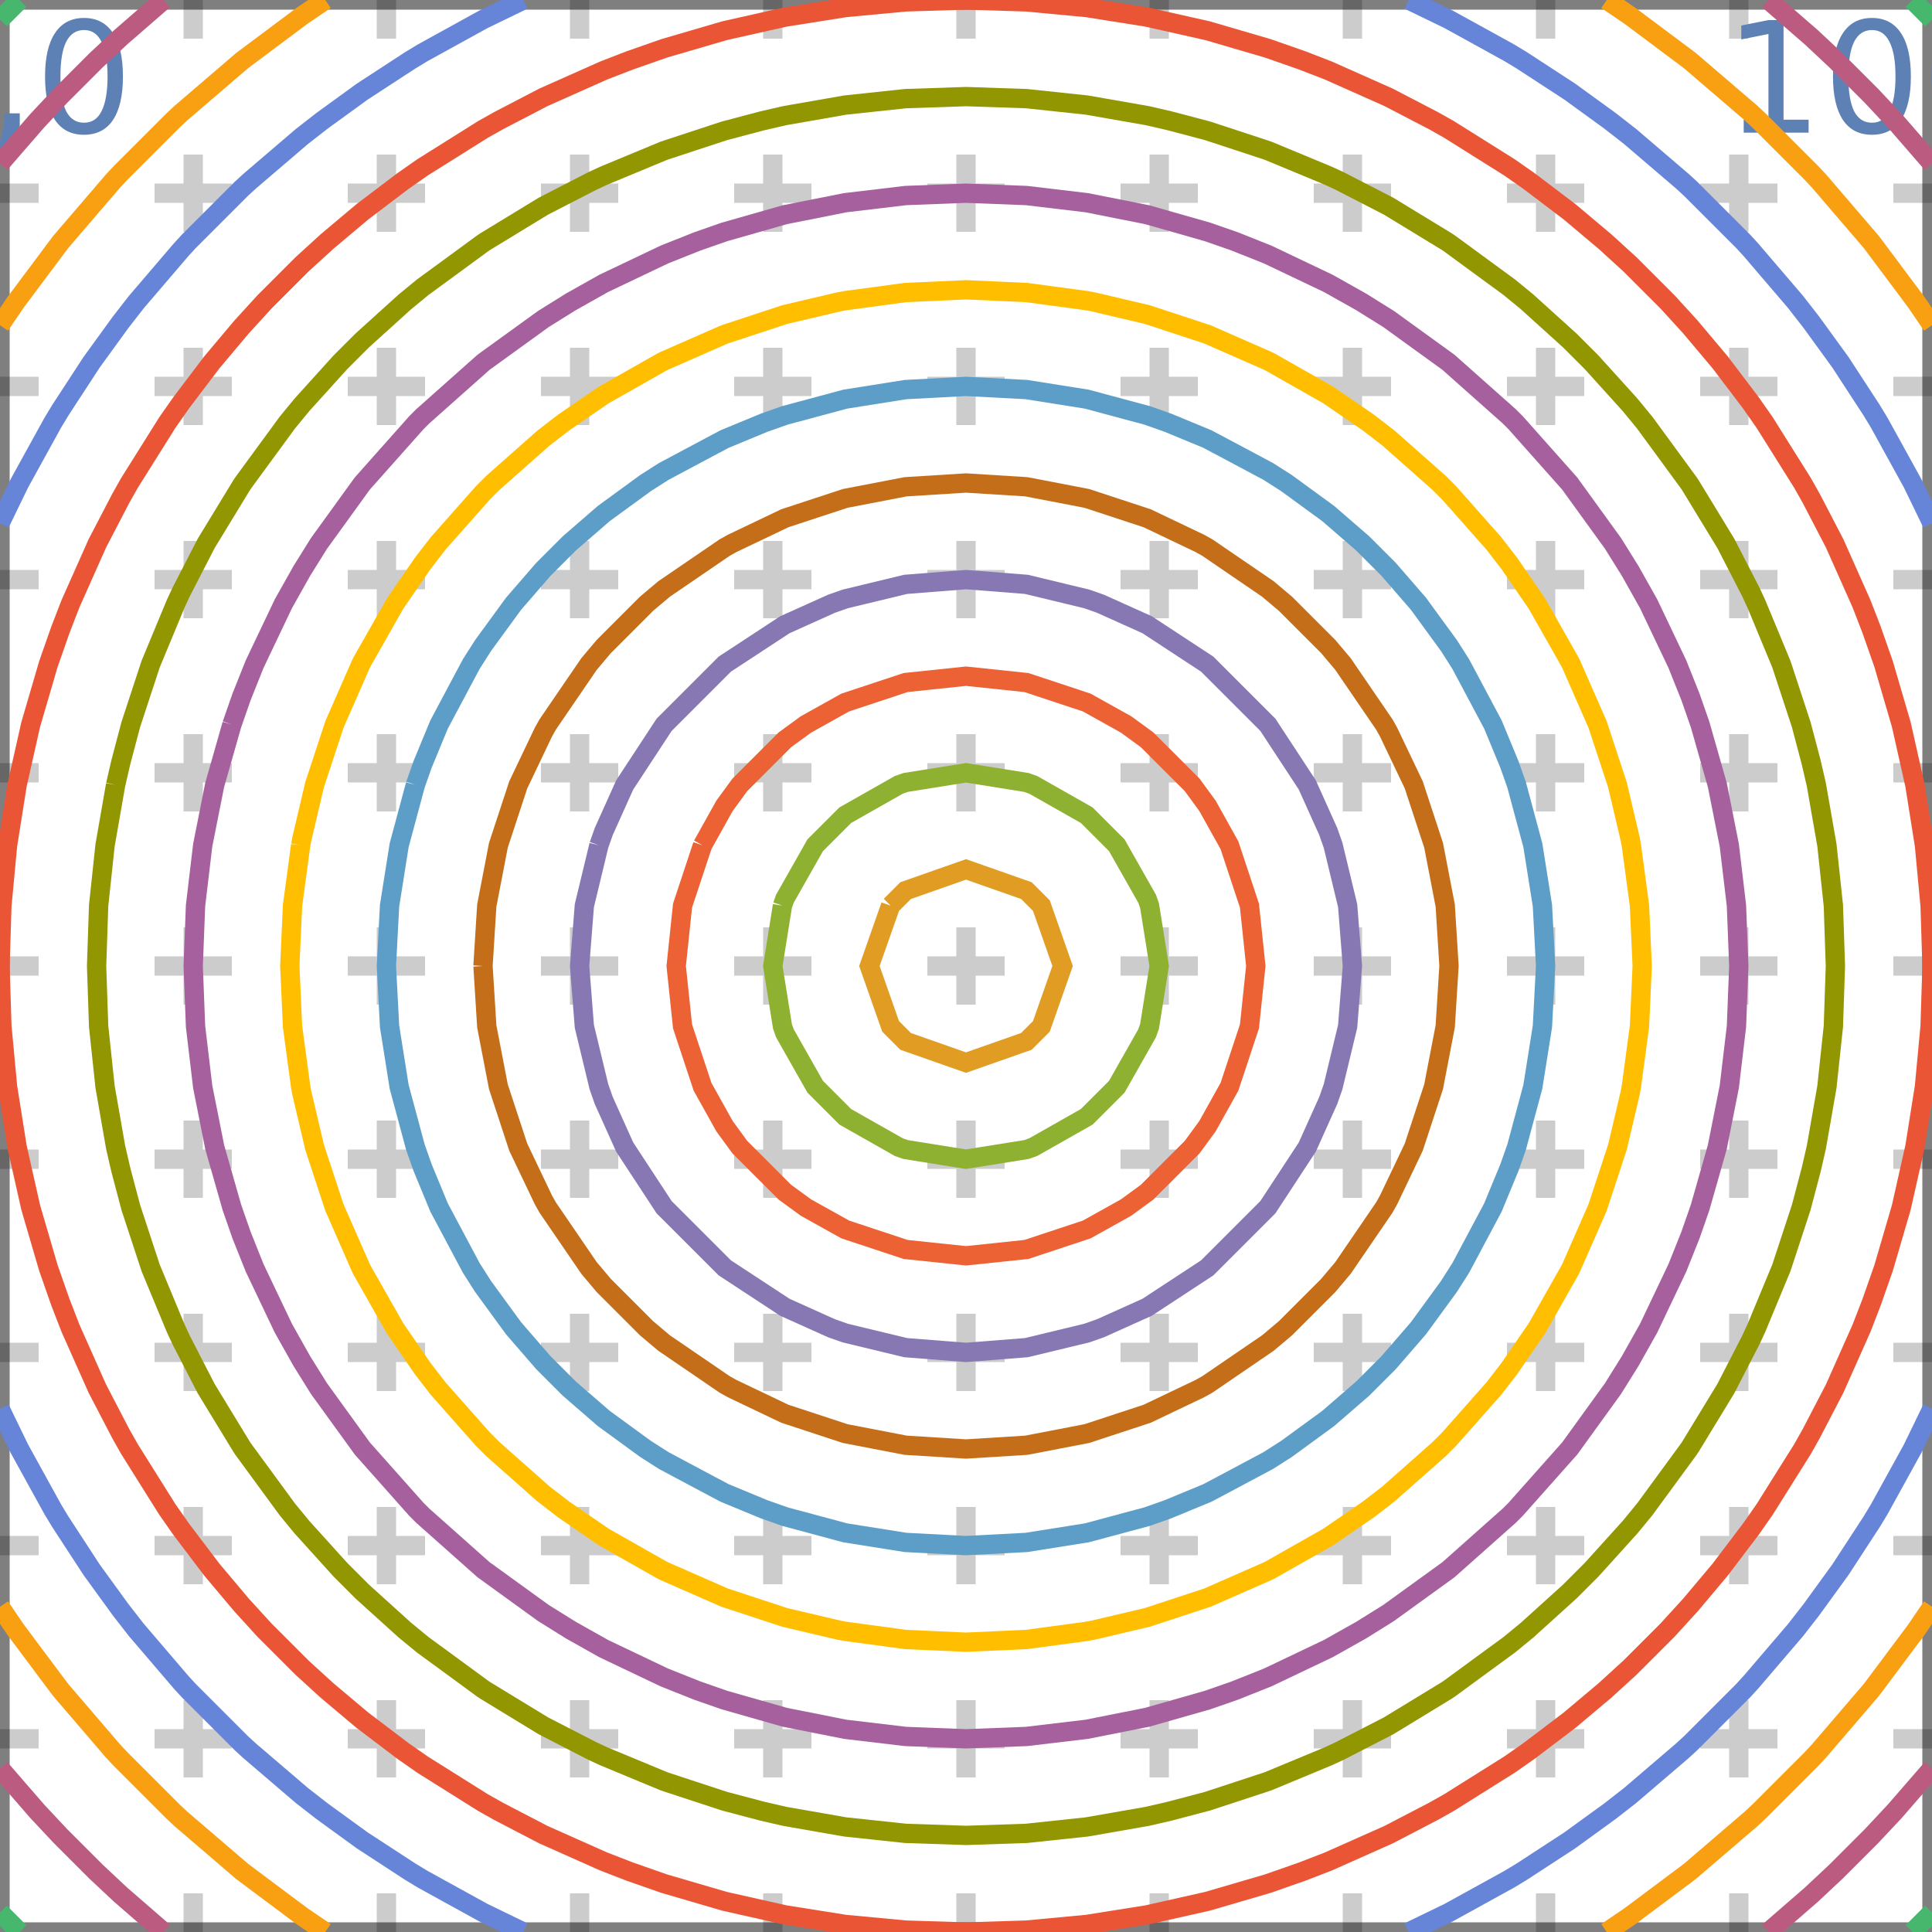 <?xml version="1.0" encoding="UTF-8"?>
<svg xmlns="http://www.w3.org/2000/svg" xmlns:xlink="http://www.w3.org/1999/xlink" width="100pt" height="100pt" viewBox="0 0 100 100" version="1.1">
<defs>
<g>
<symbol overflow="visible" id="id1">
<path style="stroke:none;" d="M 0.406 1.422 L 0.406 -5.641 L 4.406 -5.641 L 4.406 1.422 Z M 0.844 0.969 L 3.953 0.969 L 3.953 -5.188 L 0.844 -5.188 Z M 0.844 0.969 "/>
</symbol>
<symbol overflow="visible" id="id2">
<path style="stroke:none;" d="M 2.547 -5.312 C 2.141 -5.312 1.832 -5.109 1.625 -4.703 C 1.426 -4.305 1.328 -3.707 1.328 -2.906 C 1.328 -2.113 1.426 -1.516 1.625 -1.109 C 1.832 -0.711 2.141 -0.516 2.547 -0.516 C 2.953 -0.516 3.254 -0.711 3.453 -1.109 C 3.66 -1.516 3.766 -2.113 3.766 -2.906 C 3.766 -3.707 3.66 -4.305 3.453 -4.703 C 3.254 -5.109 2.953 -5.312 2.547 -5.312 Z M 2.547 -5.938 C 3.203 -5.938 3.703 -5.676 4.047 -5.156 C 4.391 -4.645 4.562 -3.895 4.562 -2.906 C 4.562 -1.926 4.391 -1.176 4.047 -0.656 C 3.703 -0.145 3.203 0.109 2.547 0.109 C 1.891 0.109 1.391 -0.145 1.047 -0.656 C 0.703 -1.176 0.531 -1.926 0.531 -2.906 C 0.531 -3.895 0.703 -4.645 1.047 -5.156 C 1.391 -5.676 1.891 -5.938 2.547 -5.938 Z M 2.547 -5.938 "/>
</symbol>
<symbol overflow="visible" id="id3">
<path style="stroke:none;" d="M 0.938 -1 L 1.766 -1 L 1.766 -0.328 L 1.125 0.938 L 0.625 0.938 L 0.938 -0.328 Z M 0.938 -1 "/>
</symbol>
<symbol overflow="visible" id="id4">
<path style="stroke:none;" d="M 1 -0.672 L 2.281 -0.672 L 2.281 -5.109 L 0.875 -4.828 L 0.875 -5.547 L 2.281 -5.828 L 3.062 -5.828 L 3.062 -0.672 L 4.359 -0.672 L 4.359 0 L 1 0 Z M 1 -0.672 "/>
</symbol>
</g>
<clipPath id="id5">
  <rect x="0" y="0" width="100" height="100"/>
</clipPath>
<g id="id6" clip-path="url(#id5)">
<path style="fill:none;stroke-width:1;stroke-linecap:butt;stroke-linejoin:miter;stroke:rgb(0%,0%,0%);stroke-opacity:0.5;stroke-miterlimit:10;" d="M -1000 -1000 L -1000 1000 M -900 -1000 L -900 1000 M -800 -1000 L -800 1000 M -700 -1000 L -700 1000 M -600 -1000 L -600 1000 M -500 -1000 L -500 1000 M -400 -1000 L -400 1000 M -300 -1000 L -300 1000 M -200 -1000 L -200 1000 M -100 -1000 L -100 1000 M 0 -1000 L 0 1000 M 100 -1000 L 100 1000 M 200 -1000 L 200 1000 M 300 -1000 L 300 1000 M 400 -1000 L 400 1000 M 500 -1000 L 500 1000 M 600 -1000 L 600 1000 M 700 -1000 L 700 1000 M 800 -1000 L 800 1000 M 900 -1000 L 900 1000 M 1000 -1000 L 1000 1000 M -1000 -1000 L 1000 -1000 M -1000 -900 L 1000 -900 M -1000 -800 L 1000 -800 M -1000 -700 L 1000 -700 M -1000 -600 L 1000 -600 M -1000 -500 L 1000 -500 M -1000 -400 L 1000 -400 M -1000 -300 L 1000 -300 M -1000 -200 L 1000 -200 M -1000 -100 L 1000 -100 M -1000 0 L 1000 0 M -1000 100 L 1000 100 M -1000 200 L 1000 200 M -1000 300 L 1000 300 M -1000 400 L 1000 400 M -1000 500 L 1000 500 M -1000 600 L 1000 600 M -1000 700 L 1000 700 M -1000 800 L 1000 800 M -1000 900 L 1000 900 M -1000 1000 L 1000 1000 "/>
<path style="fill:none;stroke-width:1;stroke-linecap:butt;stroke-linejoin:miter;stroke:rgb(0%,0%,0%);stroke-opacity:0.2;stroke-dasharray:4,6;stroke-dashoffset:2;stroke-miterlimit:10;" d="M -990 -1000 L -990 1000 M -980 -1000 L -980 1000 M -970 -1000 L -970 1000 M -960 -1000 L -960 1000 M -950 -1000 L -950 1000 M -940 -1000 L -940 1000 M -930 -1000 L -930 1000 M -920 -1000 L -920 1000 M -910 -1000 L -910 1000 M -890 -1000 L -890 1000 M -880 -1000 L -880 1000 M -870 -1000 L -870 1000 M -860 -1000 L -860 1000 M -850 -1000 L -850 1000 M -840 -1000 L -840 1000 M -830 -1000 L -830 1000 M -820 -1000 L -820 1000 M -810 -1000 L -810 1000 M -790 -1000 L -790 1000 M -780 -1000 L -780 1000 M -770 -1000 L -770 1000 M -760 -1000 L -760 1000 M -750 -1000 L -750 1000 M -740 -1000 L -740 1000 M -730 -1000 L -730 1000 M -720 -1000 L -720 1000 M -710 -1000 L -710 1000 M -690 -1000 L -690 1000 M -680 -1000 L -680 1000 M -670 -1000 L -670 1000 M -660 -1000 L -660 1000 M -650 -1000 L -650 1000 M -640 -1000 L -640 1000 M -630 -1000 L -630 1000 M -620 -1000 L -620 1000 M -610 -1000 L -610 1000 M -590 -1000 L -590 1000 M -580 -1000 L -580 1000 M -570 -1000 L -570 1000 M -560 -1000 L -560 1000 M -550 -1000 L -550 1000 M -540 -1000 L -540 1000 M -530 -1000 L -530 1000 M -520 -1000 L -520 1000 M -510 -1000 L -510 1000 M -490 -1000 L -490 1000 M -480 -1000 L -480 1000 M -470 -1000 L -470 1000 M -460 -1000 L -460 1000 M -450 -1000 L -450 1000 M -440 -1000 L -440 1000 M -430 -1000 L -430 1000 M -420 -1000 L -420 1000 M -410 -1000 L -410 1000 M -390 -1000 L -390 1000 M -380 -1000 L -380 1000 M -370 -1000 L -370 1000 M -360 -1000 L -360 1000 M -350 -1000 L -350 1000 M -340 -1000 L -340 1000 M -330 -1000 L -330 1000 M -320 -1000 L -320 1000 M -310 -1000 L -310 1000 M -290 -1000 L -290 1000 M -280 -1000 L -280 1000 M -270 -1000 L -270 1000 M -260 -1000 L -260 1000 M -250 -1000 L -250 1000 M -240 -1000 L -240 1000 M -230 -1000 L -230 1000 M -220 -1000 L -220 1000 M -210 -1000 L -210 1000 M -190 -1000 L -190 1000 M -180 -1000 L -180 1000 M -170 -1000 L -170 1000 M -160 -1000 L -160 1000 M -150 -1000 L -150 1000 M -140 -1000 L -140 1000 M -130 -1000 L -130 1000 M -120 -1000 L -120 1000 M -110 -1000 L -110 1000 M -90 -1000 L -90 1000 M -80 -1000 L -80 1000 M -70 -1000 L -70 1000 M -60 -1000 L -60 1000 M -50 -1000 L -50 1000 M -40 -1000 L -40 1000 M -30 -1000 L -30 1000 M -20 -1000 L -20 1000 M -10 -1000 L -10 1000 M 10 -1000 L 10 1000 M 20 -1000 L 20 1000 M 30 -1000 L 30 1000 M 40 -1000 L 40 1000 M 50 -1000 L 50 1000 M 60 -1000 L 60 1000 M 70 -1000 L 70 1000 M 80 -1000 L 80 1000 M 90 -1000 L 90 1000 M 110 -1000 L 110 1000 M 120 -1000 L 120 1000 M 130 -1000 L 130 1000 M 140 -1000 L 140 1000 M 150 -1000 L 150 1000 M 160 -1000 L 160 1000 M 170 -1000 L 170 1000 M 180 -1000 L 180 1000 M 190 -1000 L 190 1000 M 210 -1000 L 210 1000 M 220 -1000 L 220 1000 M 230 -1000 L 230 1000 M 240 -1000 L 240 1000 M 250 -1000 L 250 1000 M 260 -1000 L 260 1000 M 270 -1000 L 270 1000 M 280 -1000 L 280 1000 M 290 -1000 L 290 1000 M 310 -1000 L 310 1000 M 320 -1000 L 320 1000 M 330 -1000 L 330 1000 M 340 -1000 L 340 1000 M 350 -1000 L 350 1000 M 360 -1000 L 360 1000 M 370 -1000 L 370 1000 M 380 -1000 L 380 1000 M 390 -1000 L 390 1000 M 410 -1000 L 410 1000 M 420 -1000 L 420 1000 M 430 -1000 L 430 1000 M 440 -1000 L 440 1000 M 450 -1000 L 450 1000 M 460 -1000 L 460 1000 M 470 -1000 L 470 1000 M 480 -1000 L 480 1000 M 490 -1000 L 490 1000 M 510 -1000 L 510 1000 M 520 -1000 L 520 1000 M 530 -1000 L 530 1000 M 540 -1000 L 540 1000 M 550 -1000 L 550 1000 M 560 -1000 L 560 1000 M 570 -1000 L 570 1000 M 580 -1000 L 580 1000 M 590 -1000 L 590 1000 M 610 -1000 L 610 1000 M 620 -1000 L 620 1000 M 630 -1000 L 630 1000 M 640 -1000 L 640 1000 M 650 -1000 L 650 1000 M 660 -1000 L 660 1000 M 670 -1000 L 670 1000 M 680 -1000 L 680 1000 M 690 -1000 L 690 1000 M 710 -1000 L 710 1000 M 720 -1000 L 720 1000 M 730 -1000 L 730 1000 M 740 -1000 L 740 1000 M 750 -1000 L 750 1000 M 760 -1000 L 760 1000 M 770 -1000 L 770 1000 M 780 -1000 L 780 1000 M 790 -1000 L 790 1000 M 810 -1000 L 810 1000 M 820 -1000 L 820 1000 M 830 -1000 L 830 1000 M 840 -1000 L 840 1000 M 850 -1000 L 850 1000 M 860 -1000 L 860 1000 M 870 -1000 L 870 1000 M 880 -1000 L 880 1000 M 890 -1000 L 890 1000 M 910 -1000 L 910 1000 M 920 -1000 L 920 1000 M 930 -1000 L 930 1000 M 940 -1000 L 940 1000 M 950 -1000 L 950 1000 M 960 -1000 L 960 1000 M 970 -1000 L 970 1000 M 980 -1000 L 980 1000 M 990 -1000 L 990 1000 M -1000 -990 L 1000 -990 M -1000 -980 L 1000 -980 M -1000 -970 L 1000 -970 M -1000 -960 L 1000 -960 M -1000 -950 L 1000 -950 M -1000 -940 L 1000 -940 M -1000 -930 L 1000 -930 M -1000 -920 L 1000 -920 M -1000 -910 L 1000 -910 M -1000 -890 L 1000 -890 M -1000 -880 L 1000 -880 M -1000 -870 L 1000 -870 M -1000 -860 L 1000 -860 M -1000 -850 L 1000 -850 M -1000 -840 L 1000 -840 M -1000 -830 L 1000 -830 M -1000 -820 L 1000 -820 M -1000 -810 L 1000 -810 M -1000 -790 L 1000 -790 M -1000 -780 L 1000 -780 M -1000 -770 L 1000 -770 M -1000 -760 L 1000 -760 M -1000 -750 L 1000 -750 M -1000 -740 L 1000 -740 M -1000 -730 L 1000 -730 M -1000 -720 L 1000 -720 M -1000 -710 L 1000 -710 M -1000 -690 L 1000 -690 M -1000 -680 L 1000 -680 M -1000 -670 L 1000 -670 M -1000 -660 L 1000 -660 M -1000 -650 L 1000 -650 M -1000 -640 L 1000 -640 M -1000 -630 L 1000 -630 M -1000 -620 L 1000 -620 M -1000 -610 L 1000 -610 M -1000 -590 L 1000 -590 M -1000 -580 L 1000 -580 M -1000 -570 L 1000 -570 M -1000 -560 L 1000 -560 M -1000 -550 L 1000 -550 M -1000 -540 L 1000 -540 M -1000 -530 L 1000 -530 M -1000 -520 L 1000 -520 M -1000 -510 L 1000 -510 M -1000 -490 L 1000 -490 M -1000 -480 L 1000 -480 M -1000 -470 L 1000 -470 M -1000 -460 L 1000 -460 M -1000 -450 L 1000 -450 M -1000 -440 L 1000 -440 M -1000 -430 L 1000 -430 M -1000 -420 L 1000 -420 M -1000 -410 L 1000 -410 M -1000 -390 L 1000 -390 M -1000 -380 L 1000 -380 M -1000 -370 L 1000 -370 M -1000 -360 L 1000 -360 M -1000 -350 L 1000 -350 M -1000 -340 L 1000 -340 M -1000 -330 L 1000 -330 M -1000 -320 L 1000 -320 M -1000 -310 L 1000 -310 M -1000 -290 L 1000 -290 M -1000 -280 L 1000 -280 M -1000 -270 L 1000 -270 M -1000 -260 L 1000 -260 M -1000 -250 L 1000 -250 M -1000 -240 L 1000 -240 M -1000 -230 L 1000 -230 M -1000 -220 L 1000 -220 M -1000 -210 L 1000 -210 M -1000 -190 L 1000 -190 M -1000 -180 L 1000 -180 M -1000 -170 L 1000 -170 M -1000 -160 L 1000 -160 M -1000 -150 L 1000 -150 M -1000 -140 L 1000 -140 M -1000 -130 L 1000 -130 M -1000 -120 L 1000 -120 M -1000 -110 L 1000 -110 M -1000 -90 L 1000 -90 M -1000 -80 L 1000 -80 M -1000 -70 L 1000 -70 M -1000 -60 L 1000 -60 M -1000 -50 L 1000 -50 M -1000 -40 L 1000 -40 M -1000 -30 L 1000 -30 M -1000 -20 L 1000 -20 M -1000 -10 L 1000 -10 M -1000 10 L 1000 10 M -1000 20 L 1000 20 M -1000 30 L 1000 30 M -1000 40 L 1000 40 M -1000 50 L 1000 50 M -1000 60 L 1000 60 M -1000 70 L 1000 70 M -1000 80 L 1000 80 M -1000 90 L 1000 90 M -1000 110 L 1000 110 M -1000 120 L 1000 120 M -1000 130 L 1000 130 M -1000 140 L 1000 140 M -1000 150 L 1000 150 M -1000 160 L 1000 160 M -1000 170 L 1000 170 M -1000 180 L 1000 180 M -1000 190 L 1000 190 M -1000 210 L 1000 210 M -1000 220 L 1000 220 M -1000 230 L 1000 230 M -1000 240 L 1000 240 M -1000 250 L 1000 250 M -1000 260 L 1000 260 M -1000 270 L 1000 270 M -1000 280 L 1000 280 M -1000 290 L 1000 290 M -1000 310 L 1000 310 M -1000 320 L 1000 320 M -1000 330 L 1000 330 M -1000 340 L 1000 340 M -1000 350 L 1000 350 M -1000 360 L 1000 360 M -1000 370 L 1000 370 M -1000 380 L 1000 380 M -1000 390 L 1000 390 M -1000 410 L 1000 410 M -1000 420 L 1000 420 M -1000 430 L 1000 430 M -1000 440 L 1000 440 M -1000 450 L 1000 450 M -1000 460 L 1000 460 M -1000 470 L 1000 470 M -1000 480 L 1000 480 M -1000 490 L 1000 490 M -1000 510 L 1000 510 M -1000 520 L 1000 520 M -1000 530 L 1000 530 M -1000 540 L 1000 540 M -1000 550 L 1000 550 M -1000 560 L 1000 560 M -1000 570 L 1000 570 M -1000 580 L 1000 580 M -1000 590 L 1000 590 M -1000 610 L 1000 610 M -1000 620 L 1000 620 M -1000 630 L 1000 630 M -1000 640 L 1000 640 M -1000 650 L 1000 650 M -1000 660 L 1000 660 M -1000 670 L 1000 670 M -1000 680 L 1000 680 M -1000 690 L 1000 690 M -1000 710 L 1000 710 M -1000 720 L 1000 720 M -1000 730 L 1000 730 M -1000 740 L 1000 740 M -1000 750 L 1000 750 M -1000 760 L 1000 760 M -1000 770 L 1000 770 M -1000 780 L 1000 780 M -1000 790 L 1000 790 M -1000 810 L 1000 810 M -1000 820 L 1000 820 M -1000 830 L 1000 830 M -1000 840 L 1000 840 M -1000 850 L 1000 850 M -1000 860 L 1000 860 M -1000 870 L 1000 870 M -1000 880 L 1000 880 M -1000 890 L 1000 890 M -1000 910 L 1000 910 M -1000 920 L 1000 920 M -1000 930 L 1000 930 M -1000 940 L 1000 940 M -1000 950 L 1000 950 M -1000 960 L 1000 960 M -1000 970 L 1000 970 M -1000 980 L 1000 980 M -1000 990 L 1000 990 "/>
<g style="fill:rgb(36.842%,50.678%,70.98%);fill-opacity:1;">
  <use xlink:href="#id2" x="-5.832" y="6.867"/>
  <use xlink:href="#id3" x="-0.742" y="6.867"/>
  <use xlink:href="#id2" x="1.801" y="6.867"/>
</g>
<g style="fill:rgb(36.842%,50.678%,70.98%);fill-opacity:1;">
  <use xlink:href="#id4" x="89.254" y="6.867"/>
  <use xlink:href="#id2" x="94.344" y="6.867"/>
  <use xlink:href="#id2" x="99.434" y="6.867"/>
  <use xlink:href="#id3" x="104.523" y="6.867"/>
  <use xlink:href="#id2" x="107.066" y="6.867"/>
</g>
</g>
</defs>
<g id="id7">
<use xlink:href="#id6"/>
<path style="fill:none;stroke-width:1;stroke-linecap:butt;stroke-linejoin:miter;stroke:rgb(88.072%,61.104%,14.205%);stroke-opacity:1;stroke-miterlimit:10;" d="M 46.098 46.875 L 45 50 L 46.098 53.125 L 46.875 53.902 L 50 55 L 53.125 53.902 L 53.902 53.125 L 55 50 L 53.902 46.875 L 53.125 46.098 L 50 45 L 46.875 46.098 L 46.098 46.875 "/>
<path style="fill:none;stroke-width:1;stroke-linecap:butt;stroke-linejoin:miter;stroke:rgb(56.018%,69.157%,19.488%);stroke-opacity:1;stroke-miterlimit:10;" d="M 40.5 46.875 L 40 50 L 40.5 53.125 L 40.625 53.48 L 42.195 56.25 L 43.75 57.805 L 46.52 59.375 L 46.875 59.5 L 50 60 L 53.125 59.5 L 53.48 59.375 L 56.25 57.805 L 57.805 56.25 L 59.375 53.48 L 59.5 53.125 L 60 50 L 59.5 46.875 L 59.375 46.52 L 57.805 43.75 L 56.25 42.195 L 53.48 40.625 L 53.125 40.5 L 50 40 L 46.875 40.5 L 46.52 40.625 L 43.75 42.195 L 42.195 43.75 L 40.625 46.52 L 40.5 46.875 "/>
<path style="fill:none;stroke-width:1;stroke-linecap:butt;stroke-linejoin:miter;stroke:rgb(92.253%,38.563%,20.918%);stroke-opacity:1;stroke-miterlimit:10;" d="M 36.363 43.75 L 35.328 46.875 L 35 50 L 35.328 53.125 L 36.363 56.25 L 37.5 58.289 L 38.293 59.375 L 40.625 61.707 L 41.711 62.5 L 43.75 63.637 L 46.875 64.672 L 50 65 L 53.125 64.672 L 56.25 63.637 L 58.289 62.5 L 59.375 61.707 L 61.707 59.375 L 62.5 58.289 L 63.637 56.25 L 64.672 53.125 L 65 50 L 64.672 46.875 L 63.637 43.75 L 62.5 41.711 L 61.707 40.625 L 59.375 38.293 L 58.289 37.5 L 56.25 36.363 L 53.125 35.328 L 50 35 L 46.875 35.328 L 43.75 36.363 L 41.711 37.5 L 40.625 38.293 L 38.293 40.625 L 37.5 41.711 L 36.363 43.75 "/>
<path style="fill:none;stroke-width:1;stroke-linecap:butt;stroke-linejoin:miter;stroke:rgb(52.849%,47.062%,70.135%);stroke-opacity:1;stroke-miterlimit:10;" d="M 31 43.75 L 30.246 46.875 L 30 50 L 30.246 53.125 L 31 56.25 L 31.25 56.961 L 32.336 59.375 L 34.375 62.484 L 37.516 65.625 L 40.625 67.664 L 43.039 68.75 L 43.75 69 L 46.875 69.754 L 50 70 L 53.125 69.754 L 56.25 69 L 56.961 68.75 L 59.375 67.664 L 62.484 65.625 L 65.625 62.484 L 67.664 59.375 L 68.75 56.961 L 69 56.25 L 69.754 53.125 L 70 50 L 69.754 46.875 L 69 43.75 L 68.75 43.039 L 67.664 40.625 L 65.625 37.516 L 62.484 34.375 L 59.375 32.336 L 56.961 31.25 L 56.25 31 L 53.125 30.246 L 50 30 L 46.875 30.246 L 43.75 31 L 43.039 31.25 L 40.625 32.336 L 37.516 34.375 L 34.375 37.516 L 32.336 40.625 L 31.25 43.039 L 31 43.75 "/>
<path style="fill:none;stroke-width:1;stroke-linecap:butt;stroke-linejoin:miter;stroke:rgb(77.208%,43.155%,10.239%);stroke-opacity:1;stroke-miterlimit:10;" d="M 25 50 L 25.195 53.125 L 25.797 56.25 L 26.824 59.375 L 28.125 62.102 L 28.348 62.5 L 30.484 65.625 L 31.25 66.535 L 33.465 68.75 L 34.375 69.516 L 37.5 71.652 L 37.898 71.875 L 40.625 73.176 L 43.75 74.203 L 46.875 74.805 L 50 75 L 53.125 74.805 L 56.25 74.203 L 59.375 73.176 L 62.102 71.875 L 62.5 71.652 L 65.625 69.516 L 66.535 68.75 L 68.75 66.535 L 69.516 65.625 L 71.652 62.5 L 71.875 62.102 L 73.176 59.375 L 74.203 56.25 L 74.805 53.125 L 75 50 L 74.805 46.875 L 74.203 43.75 L 73.176 40.625 L 71.875 37.898 L 71.652 37.5 L 69.516 34.375 L 68.75 33.465 L 66.535 31.25 L 65.625 30.484 L 62.5 28.348 L 62.102 28.125 L 59.375 26.824 L 56.25 25.797 L 53.125 25.195 L 50 25 L 46.875 25.195 L 43.75 25.797 L 40.625 26.824 L 37.898 28.125 L 37.5 28.348 L 34.375 30.484 L 33.465 31.25 L 31.25 33.465 L 30.484 34.375 L 28.348 37.5 L 28.125 37.898 L 26.824 40.625 L 25.797 43.75 L 25.195 46.875 L 25 50 "/>
<path style="fill:none;stroke-width:1;stroke-linecap:butt;stroke-linejoin:miter;stroke:rgb(36.39%,61.85%,78.235%);stroke-opacity:1;stroke-miterlimit:10;" d="M 21.5 40.625 L 20.66 43.75 L 20.164 46.875 L 20 50 L 20.164 53.125 L 20.66 56.25 L 21.5 59.375 L 21.875 60.438 L 22.727 62.5 L 24.391 65.625 L 25 66.582 L 26.582 68.75 L 28.125 70.531 L 29.469 71.875 L 31.25 73.418 L 33.418 75 L 34.375 75.609 L 37.5 77.273 L 39.562 78.125 L 40.625 78.5 L 43.75 79.34 L 46.875 79.836 L 50 80 L 53.125 79.836 L 56.25 79.34 L 59.375 78.5 L 60.438 78.125 L 62.5 77.273 L 65.625 75.609 L 66.582 75 L 68.75 73.418 L 70.531 71.875 L 71.875 70.531 L 73.418 68.75 L 75 66.582 L 75.609 65.625 L 77.273 62.5 L 78.125 60.438 L 78.5 59.375 L 79.34 56.25 L 79.836 53.125 L 80 50 L 79.836 46.875 L 79.34 43.75 L 78.5 40.625 L 78.125 39.562 L 77.273 37.5 L 75.609 34.375 L 75 33.418 L 73.418 31.25 L 71.875 29.469 L 70.531 28.125 L 68.75 26.582 L 66.582 25 L 65.625 24.391 L 62.5 22.727 L 60.438 21.875 L 59.375 21.5 L 56.25 20.66 L 53.125 20.164 L 50 20 L 46.875 20.164 L 43.75 20.66 L 40.625 21.5 L 39.562 21.875 L 37.5 22.727 L 34.375 24.391 L 33.418 25 L 31.25 26.582 L 29.469 28.125 L 28.125 29.469 L 26.582 31.25 L 25 33.418 L 24.391 34.375 L 22.727 37.5 L 21.875 39.562 L 21.5 40.625 "/>
<path style="fill:none;stroke-width:1;stroke-linecap:butt;stroke-linejoin:miter;stroke:rgb(100%,75%,0%);stroke-opacity:1;stroke-miterlimit:10;" d="M 15.562 43.75 L 15.141 46.875 L 15 50 L 15.141 53.125 L 15.562 56.25 L 15.625 56.586 L 16.281 59.375 L 17.309 62.5 L 18.68 65.625 L 18.75 65.762 L 20.445 68.75 L 21.875 70.832 L 22.68 71.875 L 25 74.496 L 25.504 75 L 28.125 77.32 L 29.168 78.125 L 31.25 79.555 L 34.238 81.25 L 34.375 81.32 L 37.5 82.691 L 40.625 83.719 L 43.414 84.375 L 43.75 84.438 L 46.875 84.859 L 50 85 L 53.125 84.859 L 56.25 84.438 L 56.586 84.375 L 59.375 83.719 L 62.5 82.691 L 65.625 81.32 L 65.762 81.25 L 68.75 79.555 L 70.832 78.125 L 71.875 77.32 L 74.496 75 L 75 74.496 L 77.32 71.875 L 78.125 70.832 L 79.555 68.75 L 81.25 65.762 L 81.32 65.625 L 82.691 62.5 L 83.719 59.375 L 84.375 56.586 L 84.438 56.25 L 84.859 53.125 L 85 50 L 84.859 46.875 L 84.438 43.75 L 84.375 43.414 L 83.719 40.625 L 82.691 37.5 L 81.32 34.375 L 81.25 34.238 L 79.555 31.25 L 78.125 29.168 L 77.32 28.125 L 75 25.504 L 74.496 25 L 71.875 22.68 L 70.832 21.875 L 68.75 20.445 L 65.762 18.75 L 65.625 18.68 L 62.5 17.309 L 59.375 16.281 L 56.586 15.625 L 56.25 15.562 L 53.125 15.141 L 50 15 L 46.875 15.141 L 43.75 15.562 L 43.414 15.625 L 40.625 16.281 L 37.5 17.309 L 34.375 18.68 L 34.238 18.75 L 31.25 20.445 L 29.168 21.875 L 28.125 22.68 L 25.504 25 L 25 25.504 L 22.68 28.125 L 21.875 29.168 L 20.445 31.25 L 18.75 34.238 L 18.68 34.375 L 17.309 37.5 L 16.281 40.625 L 15.625 43.414 L 15.562 43.75 "/>
<path style="fill:none;stroke-width:1;stroke-linecap:butt;stroke-linejoin:miter;stroke:rgb(64.762%,37.816%,61.404%);stroke-opacity:1;stroke-miterlimit:10;" d="M 12.004 37.5 L 11.113 40.625 L 10.492 43.75 L 10.121 46.875 L 10 50 L 10.121 53.125 L 10.492 56.25 L 11.113 59.375 L 12.004 62.5 L 12.5 63.922 L 13.18 65.625 L 14.668 68.75 L 15.625 70.453 L 16.512 71.875 L 18.75 74.969 L 18.777 75 L 21.555 78.125 L 21.875 78.445 L 25 81.223 L 25.031 81.25 L 28.125 83.488 L 29.547 84.375 L 31.25 85.332 L 34.375 86.82 L 36.078 87.5 L 37.5 87.996 L 40.625 88.887 L 43.75 89.508 L 46.875 89.879 L 50 90 L 53.125 89.879 L 56.25 89.508 L 59.375 88.887 L 62.5 87.996 L 63.922 87.5 L 65.625 86.82 L 68.75 85.332 L 70.453 84.375 L 71.875 83.488 L 74.969 81.25 L 75 81.223 L 78.125 78.445 L 78.445 78.125 L 81.223 75 L 81.25 74.969 L 83.488 71.875 L 84.375 70.453 L 85.332 68.75 L 86.82 65.625 L 87.5 63.922 L 87.996 62.5 L 88.887 59.375 L 89.508 56.25 L 89.879 53.125 L 90 50 L 89.879 46.875 L 89.508 43.75 L 88.887 40.625 L 87.996 37.5 L 87.5 36.078 L 86.82 34.375 L 85.332 31.25 L 84.375 29.547 L 83.488 28.125 L 81.25 25.031 L 81.223 25 L 78.445 21.875 L 78.125 21.555 L 75 18.777 L 74.969 18.75 L 71.875 16.512 L 70.453 15.625 L 68.75 14.668 L 65.625 13.18 L 63.922 12.5 L 62.5 12.004 L 59.375 11.113 L 56.25 10.492 L 53.125 10.121 L 50 10 L 46.875 10.121 L 43.75 10.492 L 40.625 11.113 L 37.5 12.004 L 36.078 12.5 L 34.375 13.18 L 31.25 14.668 L 29.547 15.625 L 28.125 16.512 L 25.031 18.75 L 25 18.777 L 21.875 21.555 L 21.555 21.875 L 18.777 25 L 18.75 25.031 L 16.512 28.125 L 15.625 29.547 L 14.668 31.25 L 13.18 34.375 L 12.5 36.078 L 12.004 37.5 "/>
<path style="fill:none;stroke-width:1;stroke-linecap:butt;stroke-linejoin:miter;stroke:rgb(57.159%,58.648%,0%);stroke-opacity:1;stroke-miterlimit:10;" d="M 5.984 40.625 L 5.438 43.75 L 5.105 46.875 L 5 50 L 5.105 53.125 L 5.438 56.25 L 5.984 59.375 L 6.25 60.531 L 6.77 62.5 L 7.797 65.625 L 9.094 68.75 L 9.375 69.355 L 10.672 71.875 L 12.5 74.875 L 12.582 75 L 14.871 78.125 L 15.625 79.043 L 17.621 81.25 L 18.75 82.379 L 20.957 84.375 L 21.875 85.129 L 25 87.418 L 25.125 87.5 L 28.125 89.328 L 30.645 90.625 L 31.25 90.906 L 34.375 92.203 L 37.5 93.23 L 39.469 93.75 L 40.625 94.016 L 43.75 94.562 L 46.875 94.895 L 50 95 L 53.125 94.895 L 56.25 94.562 L 59.375 94.016 L 60.531 93.75 L 62.5 93.23 L 65.625 92.203 L 68.75 90.906 L 69.355 90.625 L 71.875 89.328 L 74.875 87.5 L 75 87.418 L 78.125 85.129 L 79.043 84.375 L 81.25 82.379 L 82.379 81.25 L 84.375 79.043 L 85.129 78.125 L 87.418 75 L 87.5 74.875 L 89.328 71.875 L 90.625 69.355 L 90.906 68.75 L 92.203 65.625 L 93.23 62.5 L 93.75 60.531 L 94.016 59.375 L 94.562 56.25 L 94.895 53.125 L 95 50 L 94.895 46.875 L 94.562 43.75 L 94.016 40.625 L 93.75 39.469 L 93.23 37.5 L 92.203 34.375 L 90.906 31.25 L 90.625 30.645 L 89.328 28.125 L 87.5 25.125 L 87.418 25 L 85.129 21.875 L 84.375 20.957 L 82.379 18.75 L 81.25 17.621 L 79.043 15.625 L 78.125 14.871 L 75 12.582 L 74.875 12.5 L 71.875 10.672 L 69.355 9.375 L 68.75 9.094 L 65.625 7.797 L 62.5 6.77 L 60.531 6.25 L 59.375 5.984 L 56.25 5.438 L 53.125 5.105 L 50 5 L 46.875 5.105 L 43.75 5.438 L 40.625 5.984 L 39.469 6.25 L 37.5 6.77 L 34.375 7.797 L 31.25 9.094 L 30.645 9.375 L 28.125 10.672 L 25.125 12.5 L 25 12.582 L 21.875 14.871 L 20.957 15.625 L 18.75 17.621 L 17.621 18.75 L 15.625 20.957 L 14.871 21.875 L 12.582 25 L 12.5 25.125 L 10.672 28.125 L 9.375 30.645 L 9.094 31.25 L 7.797 34.375 L 6.77 37.5 L 6.25 39.469 L 5.984 40.625 "/>
<path style="fill:none;stroke-width:1;stroke-linecap:butt;stroke-linejoin:miter;stroke:rgb(91.5%,33.25%,21.25%);stroke-opacity:1;stroke-miterlimit:10;" d="M 50 0 L 46.875 0.098 L 43.75 0.391 L 40.625 0.887 L 37.5 1.59 L 34.375 2.504 L 32.602 3.125 L 31.25 3.648 L 28.125 5.039 L 25.797 6.25 L 25 6.699 L 21.875 8.66 L 20.852 9.375 L 18.75 10.969 L 16.93 12.5 L 15.625 13.691 L 13.691 15.625 L 12.5 16.93 L 10.969 18.75 L 9.375 20.852 L 8.66 21.875 L 6.699 25 L 6.25 25.797 L 5.039 28.125 L 3.648 31.25 L 3.125 32.602 L 2.504 34.375 L 1.59 37.5 L 0.887 40.625 L 0.391 43.75 L 0.098 46.875 L 0 50 M 0 50 L 0.098 53.125 L 0.391 56.25 L 0.887 59.375 L 1.59 62.5 L 2.504 65.625 L 3.125 67.398 L 3.648 68.75 L 5.039 71.875 L 6.25 74.203 L 6.699 75 L 8.66 78.125 L 9.375 79.148 L 10.969 81.25 L 12.5 83.07 L 13.691 84.375 L 15.625 86.309 L 16.93 87.5 L 18.75 89.031 L 20.852 90.625 L 21.875 91.34 L 25 93.301 L 25.797 93.75 L 28.125 94.961 L 31.25 96.352 L 32.602 96.875 L 34.375 97.496 L 37.5 98.41 L 40.625 99.113 L 43.75 99.609 L 46.875 99.902 L 50 100 M 50 0 L 53.125 0.098 L 56.25 0.391 L 59.375 0.887 L 62.5 1.59 L 65.625 2.504 L 67.398 3.125 L 68.75 3.648 L 71.875 5.039 L 74.203 6.25 L 75 6.699 L 78.125 8.66 L 79.148 9.375 L 81.25 10.969 L 83.07 12.5 L 84.375 13.691 L 86.309 15.625 L 87.5 16.93 L 89.031 18.75 L 90.625 20.852 L 91.34 21.875 L 93.301 25 L 93.75 25.797 L 94.961 28.125 L 96.352 31.25 L 96.875 32.602 L 97.496 34.375 L 98.41 37.5 L 99.113 40.625 L 99.609 43.75 L 99.902 46.875 L 100 50 M 50 100 L 53.125 99.902 L 56.25 99.609 L 59.375 99.113 L 62.5 98.41 L 65.625 97.496 L 67.398 96.875 L 68.75 96.352 L 71.875 94.961 L 74.203 93.75 L 75 93.301 L 78.125 91.34 L 79.148 90.625 L 81.25 89.031 L 83.07 87.5 L 84.375 86.309 L 86.309 84.375 L 87.5 83.07 L 89.031 81.25 L 90.625 79.148 L 91.34 78.125 L 93.301 75 L 93.75 74.203 L 94.961 71.875 L 96.352 68.75 L 96.875 67.398 L 97.496 65.625 L 98.41 62.5 L 99.113 59.375 L 99.609 56.25 L 99.902 53.125 L 100 50 "/>
<path style="fill:none;stroke-width:1;stroke-linecap:butt;stroke-linejoin:miter;stroke:rgb(40.082%,52.201%,85%);stroke-opacity:1;stroke-miterlimit:10;" d="M 27.086 0 L 25 1.012 L 21.875 2.734 L 21.23 3.125 L 18.75 4.742 L 16.672 6.25 L 15.625 7.066 L 12.926 9.375 L 12.5 9.766 L 9.766 12.5 L 9.375 12.926 L 7.066 15.625 L 6.25 16.672 L 4.742 18.75 L 3.125 21.23 L 2.734 21.875 L 1.012 25 L 0 27.086 M 0 72.914 L 1.012 75 L 2.734 78.125 L 3.125 78.77 L 4.742 81.25 L 6.25 83.328 L 7.066 84.375 L 9.375 87.074 L 9.766 87.5 L 12.5 90.234 L 12.926 90.625 L 15.625 92.934 L 16.672 93.75 L 18.75 95.258 L 21.23 96.875 L 21.875 97.266 L 25 98.988 L 27.086 100 M 72.914 0 L 75 1.012 L 78.125 2.734 L 78.77 3.125 L 81.25 4.742 L 83.328 6.25 L 84.375 7.066 L 87.074 9.375 L 87.5 9.766 L 90.234 12.5 L 90.625 12.926 L 92.934 15.625 L 93.75 16.672 L 95.258 18.75 L 96.875 21.23 L 97.266 21.875 L 98.988 25 L 100 27.086 M 72.914 100 L 75 98.988 L 78.125 97.266 L 78.77 96.875 L 81.25 95.258 L 83.328 93.75 L 84.375 92.934 L 87.074 90.625 L 87.5 90.234 L 90.234 87.5 L 90.625 87.074 L 92.934 84.375 L 93.75 83.328 L 95.258 81.25 L 96.875 78.77 L 97.266 78.125 L 98.988 75 L 100 72.914 "/>
<path style="fill:none;stroke-width:1;stroke-linecap:butt;stroke-linejoin:miter;stroke:rgb(97.283%,62.164%,7.336%);stroke-opacity:1;stroke-miterlimit:10;" d="M 0 16.836 L 0.824 15.625 L 3.125 12.547 L 3.164 12.5 L 5.844 9.375 L 6.25 8.941 L 8.941 6.25 L 9.375 5.844 L 12.5 3.164 L 12.547 3.125 L 15.625 0.824 L 16.836 0 M 0 83.164 L 0.824 84.375 L 3.125 87.453 L 3.164 87.5 L 5.844 90.625 L 6.25 91.059 L 8.941 93.75 L 9.375 94.156 L 12.5 96.836 L 12.547 96.875 L 15.625 99.176 L 16.836 100 M 83.164 0 L 84.375 0.824 L 87.453 3.125 L 87.5 3.164 L 90.625 5.844 L 91.059 6.25 L 93.75 8.941 L 94.156 9.375 L 96.836 12.5 L 96.875 12.547 L 99.176 15.625 L 100 16.836 M 83.164 100 L 84.375 99.176 L 87.453 96.875 L 87.5 96.836 L 90.625 94.156 L 91.059 93.75 L 93.75 91.059 L 94.156 90.625 L 96.836 87.5 L 96.875 87.453 L 99.176 84.375 L 100 83.164 "/>
<path style="fill:none;stroke-width:1;stroke-linecap:butt;stroke-linejoin:miter;stroke:rgb(73.678%,35.8%,50.303%);stroke-opacity:1;stroke-miterlimit:10;" d="M 0 8.469 L 1.926 6.25 L 3.125 4.969 L 4.969 3.125 L 6.25 1.926 L 8.469 0 M 0 91.531 L 1.926 93.75 L 3.125 95.031 L 4.969 96.875 L 6.25 98.074 L 8.469 100 M 91.531 0 L 93.75 1.926 L 95.031 3.125 L 96.875 4.969 L 98.074 6.25 L 100 8.469 M 91.531 100 L 93.75 98.074 L 95.031 96.875 L 96.875 95.031 L 98.074 93.75 L 100 91.531 "/>
<path style="fill:none;stroke-width:1;stroke-linecap:butt;stroke-linejoin:miter;stroke:rgb(28.026%,71.5%,42.921%);stroke-opacity:1;stroke-miterlimit:10;" d="M 0 1.012 L 1.012 0 M 0 98.988 L 1.012 100 M 98.988 0 L 100 1.012 M 98.988 100 L 100 98.988 "/>
</g>
</svg>
